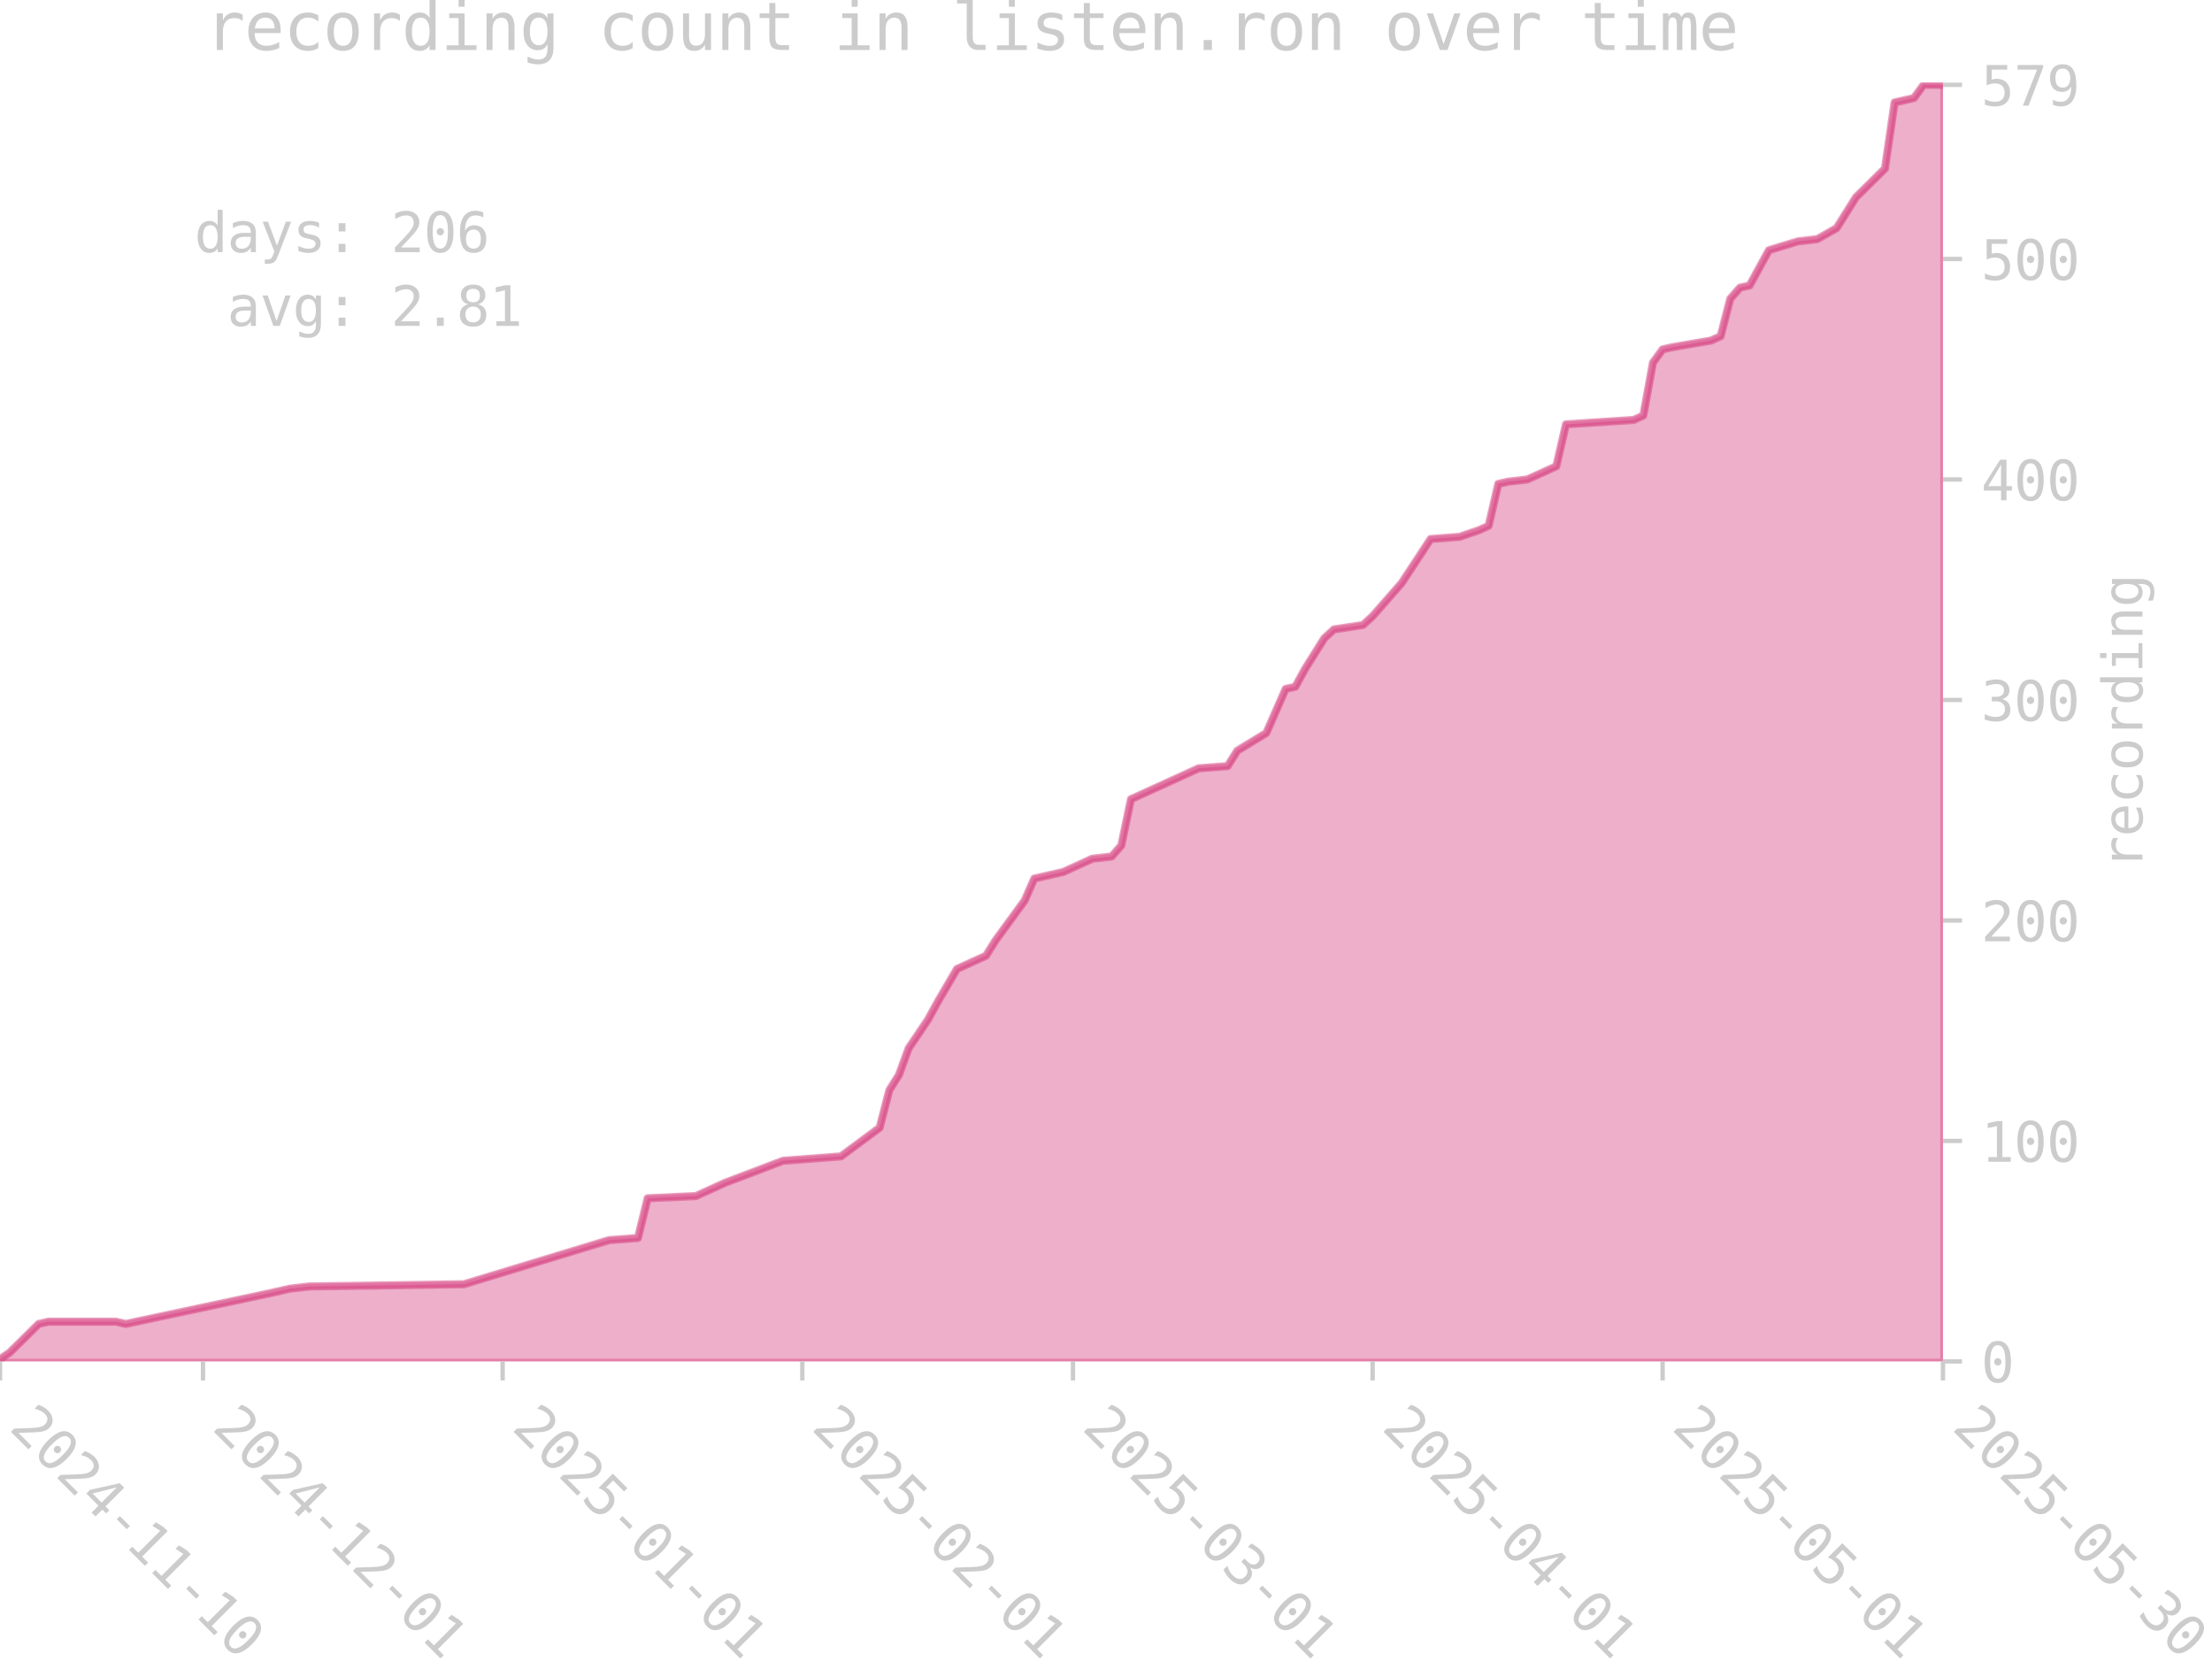<?xml version="1.0" encoding="utf-8" standalone="no"?>
<!DOCTYPE svg PUBLIC "-//W3C//DTD SVG 1.1//EN"
  "http://www.w3.org/Graphics/SVG/1.1/DTD/svg11.dtd">
<svg xmlns:xlink="http://www.w3.org/1999/xlink" width="406.571pt" height="306.641pt" viewBox="0 0 406.571 306.641" xmlns="http://www.w3.org/2000/svg" version="1.1">
 <defs>
  <style type="text/css">*{stroke-linejoin: round; stroke-linecap: butt}</style>
 </defs>
 <g id="figure_1">
  <g id="patch_1">
   <path d="M 0 306.641 
L 406.571 306.641 
L 406.571 0 
L 0 0 
L 0 306.641 
z
" style="fill: none"/>
  </g>
  <g id="axes_1">
   <g id="patch_2">
    <path d="M 0 250.19 
L 357.12 250.19 
L 357.12 15.182 
L 0 15.182 
L 0 250.19 
z
" style="fill: none"/>
   </g>
   <g id="FillBetweenPolyCollection_1">
    <defs>
     <path id="m87286a5a17" d="M 0 -56.451 
L 0 -56.856 
L 1.777 -58.072 
L 7.107 -63.339 
L 8.884 -63.744 
L 21.321 -63.744 
L 23.097 -63.339 
L 49.748 -69.012 
L 53.301 -69.822 
L 56.855 -70.227 
L 85.282 -70.633 
L 111.933 -78.736 
L 117.263 -79.141 
L 119.04 -86.435 
L 127.924 -86.84 
L 133.254 -89.271 
L 143.914 -93.323 
L 154.574 -94.133 
L 161.681 -99.401 
L 163.458 -106.289 
L 165.235 -109.125 
L 167.011 -113.988 
L 170.565 -119.255 
L 172.341 -122.496 
L 175.895 -128.574 
L 181.225 -131.005 
L 183.002 -133.842 
L 188.332 -141.135 
L 190.109 -145.187 
L 191.885 -145.592 
L 195.439 -146.402 
L 197.216 -147.213 
L 200.769 -148.834 
L 204.322 -149.239 
L 206.099 -151.265 
L 207.876 -159.774 
L 220.313 -165.446 
L 225.643 -165.851 
L 227.42 -168.688 
L 232.75 -171.929 
L 236.303 -180.033 
L 238.08 -180.438 
L 239.857 -183.68 
L 243.41 -189.352 
L 245.187 -190.973 
L 250.517 -191.783 
L 252.294 -193.404 
L 257.624 -199.482 
L 262.954 -207.586 
L 268.284 -207.991 
L 271.838 -209.206 
L 273.614 -210.017 
L 275.391 -217.715 
L 277.168 -218.12 
L 280.721 -218.526 
L 282.498 -219.336 
L 286.051 -220.957 
L 287.828 -228.655 
L 300.265 -229.466 
L 302.042 -230.276 
L 303.819 -240 
L 305.595 -242.432 
L 307.372 -242.837 
L 314.479 -244.052 
L 316.256 -244.863 
L 318.032 -251.751 
L 319.809 -253.777 
L 321.586 -254.182 
L 323.362 -257.423 
L 325.139 -260.665 
L 330.469 -262.286 
L 334.023 -262.691 
L 337.576 -264.717 
L 339.353 -267.553 
L 341.13 -270.389 
L 346.46 -275.657 
L 348.236 -287.812 
L 351.79 -288.623 
L 353.567 -291.054 
L 357.12 -291.054 
L 357.12 -56.451 
L 357.12 -56.451 
L 353.567 -56.451 
L 351.79 -56.451 
L 348.236 -56.451 
L 346.46 -56.451 
L 341.13 -56.451 
L 339.353 -56.451 
L 337.576 -56.451 
L 334.023 -56.451 
L 330.469 -56.451 
L 325.139 -56.451 
L 323.362 -56.451 
L 321.586 -56.451 
L 319.809 -56.451 
L 318.032 -56.451 
L 316.256 -56.451 
L 314.479 -56.451 
L 307.372 -56.451 
L 305.595 -56.451 
L 303.819 -56.451 
L 302.042 -56.451 
L 300.265 -56.451 
L 287.828 -56.451 
L 286.051 -56.451 
L 282.498 -56.451 
L 280.721 -56.451 
L 277.168 -56.451 
L 275.391 -56.451 
L 273.614 -56.451 
L 271.838 -56.451 
L 268.284 -56.451 
L 262.954 -56.451 
L 257.624 -56.451 
L 252.294 -56.451 
L 250.517 -56.451 
L 245.187 -56.451 
L 243.41 -56.451 
L 239.857 -56.451 
L 238.08 -56.451 
L 236.303 -56.451 
L 232.75 -56.451 
L 227.42 -56.451 
L 225.643 -56.451 
L 220.313 -56.451 
L 207.876 -56.451 
L 206.099 -56.451 
L 204.322 -56.451 
L 200.769 -56.451 
L 197.216 -56.451 
L 195.439 -56.451 
L 191.885 -56.451 
L 190.109 -56.451 
L 188.332 -56.451 
L 183.002 -56.451 
L 181.225 -56.451 
L 175.895 -56.451 
L 172.341 -56.451 
L 170.565 -56.451 
L 167.011 -56.451 
L 165.235 -56.451 
L 163.458 -56.451 
L 161.681 -56.451 
L 154.574 -56.451 
L 143.914 -56.451 
L 133.254 -56.451 
L 127.924 -56.451 
L 119.04 -56.451 
L 117.263 -56.451 
L 111.933 -56.451 
L 85.282 -56.451 
L 56.855 -56.451 
L 53.301 -56.451 
L 49.748 -56.451 
L 23.097 -56.451 
L 21.321 -56.451 
L 8.884 -56.451 
L 7.107 -56.451 
L 1.777 -56.451 
L 0 -56.451 
z
" style="stroke: #d5397b; stroke-opacity: 0.4"/>
    </defs>
    <g clip-path="url(#padbc4fde07)">
     <use xlink:href="#m87286a5a17" x="0" y="306.641" style="fill: #d5397b; fill-opacity: 0.4; stroke: #d5397b; stroke-opacity: 0.4"/>
    </g>
   </g>
   <g id="matplotlib.axis_1">
    <g id="xtick_1">
     <g id="line2d_1">
      <defs>
       <path id="m35fe1e71be" d="M 0 0 
L 0 3.5 
" style="stroke: #cccccc; stroke-width: 0.8"/>
      </defs>
      <g>
       <use xlink:href="#m35fe1e71be" x="0" y="250.19" style="fill: #cccccc; stroke: #cccccc; stroke-width: 0.8"/>
      </g>
     </g>
     <g id="text_1">
      <!-- 2024-11-10 -->
      <g style="fill: #cccccc" transform="translate(1.471 262.6) rotate(-315) scale(0.1 -0.1)">
       <defs>
        <path id="DejaVuSansMono-32" d="M 1166 531 
L 3309 531 
L 3309 0 
L 475 0 
L 475 531 
Q 1059 1147 1496 1619 
Q 1934 2091 2100 2284 
Q 2413 2666 2522 2902 
Q 2631 3138 2631 3384 
Q 2631 3775 2401 3997 
Q 2172 4219 1772 4219 
Q 1488 4219 1175 4116 
Q 863 4013 513 3803 
L 513 4441 
Q 834 4594 1145 4672 
Q 1456 4750 1759 4750 
Q 2444 4750 2861 4386 
Q 3278 4022 3278 3431 
Q 3278 3131 3139 2831 
Q 3000 2531 2688 2169 
Q 2513 1966 2180 1606 
Q 1847 1247 1166 531 
z
" transform="scale(0.016)"/>
        <path id="DejaVuSansMono-30" d="M 1509 2344 
Q 1509 2516 1629 2641 
Q 1750 2766 1919 2766 
Q 2094 2766 2219 2641 
Q 2344 2516 2344 2344 
Q 2344 2169 2220 2047 
Q 2097 1925 1919 1925 
Q 1744 1925 1626 2044 
Q 1509 2163 1509 2344 
z
M 1925 4250 
Q 1484 4250 1267 3775 
Q 1050 3300 1050 2328 
Q 1050 1359 1267 884 
Q 1484 409 1925 409 
Q 2369 409 2586 884 
Q 2803 1359 2803 2328 
Q 2803 3300 2586 3775 
Q 2369 4250 1925 4250 
z
M 1925 4750 
Q 2672 4750 3055 4137 
Q 3438 3525 3438 2328 
Q 3438 1134 3055 521 
Q 2672 -91 1925 -91 
Q 1178 -91 797 521 
Q 416 1134 416 2328 
Q 416 3525 797 4137 
Q 1178 4750 1925 4750 
z
" transform="scale(0.016)"/>
        <path id="DejaVuSansMono-34" d="M 2297 4091 
L 825 1625 
L 2297 1625 
L 2297 4091 
z
M 2194 4666 
L 2925 4666 
L 2925 1625 
L 3547 1625 
L 3547 1113 
L 2925 1113 
L 2925 0 
L 2297 0 
L 2297 1113 
L 319 1113 
L 319 1709 
L 2194 4666 
z
" transform="scale(0.016)"/>
        <path id="DejaVuSansMono-2d" d="M 1113 2009 
L 2741 2009 
L 2741 1497 
L 1113 1497 
L 1113 2009 
z
" transform="scale(0.016)"/>
        <path id="DejaVuSansMono-31" d="M 844 531 
L 1825 531 
L 1825 4097 
L 769 3859 
L 769 4434 
L 1819 4666 
L 2450 4666 
L 2450 531 
L 3419 531 
L 3419 0 
L 844 0 
L 844 531 
z
" transform="scale(0.016)"/>
       </defs>
       <use xlink:href="#DejaVuSansMono-32"/>
       <use xlink:href="#DejaVuSansMono-30" transform="translate(60.205 0)"/>
       <use xlink:href="#DejaVuSansMono-32" transform="translate(120.41 0)"/>
       <use xlink:href="#DejaVuSansMono-34" transform="translate(180.615 0)"/>
       <use xlink:href="#DejaVuSansMono-2d" transform="translate(240.82 0)"/>
       <use xlink:href="#DejaVuSansMono-31" transform="translate(301.025 0)"/>
       <use xlink:href="#DejaVuSansMono-31" transform="translate(361.23 0)"/>
       <use xlink:href="#DejaVuSansMono-2d" transform="translate(421.436 0)"/>
       <use xlink:href="#DejaVuSansMono-31" transform="translate(481.641 0)"/>
       <use xlink:href="#DejaVuSansMono-30" transform="translate(541.846 0)"/>
      </g>
     </g>
    </g>
    <g id="xtick_2">
     <g id="line2d_2">
      <g>
       <use xlink:href="#m35fe1e71be" x="37.311" y="250.19" style="fill: #cccccc; stroke: #cccccc; stroke-width: 0.8"/>
      </g>
     </g>
     <g id="text_2">
      <!-- 2024-12-01 -->
      <g style="fill: #cccccc" transform="translate(38.782 262.6) rotate(-315) scale(0.1 -0.1)">
       <use xlink:href="#DejaVuSansMono-32"/>
       <use xlink:href="#DejaVuSansMono-30" transform="translate(60.205 0)"/>
       <use xlink:href="#DejaVuSansMono-32" transform="translate(120.41 0)"/>
       <use xlink:href="#DejaVuSansMono-34" transform="translate(180.615 0)"/>
       <use xlink:href="#DejaVuSansMono-2d" transform="translate(240.82 0)"/>
       <use xlink:href="#DejaVuSansMono-31" transform="translate(301.025 0)"/>
       <use xlink:href="#DejaVuSansMono-32" transform="translate(361.23 0)"/>
       <use xlink:href="#DejaVuSansMono-2d" transform="translate(421.436 0)"/>
       <use xlink:href="#DejaVuSansMono-30" transform="translate(481.641 0)"/>
       <use xlink:href="#DejaVuSansMono-31" transform="translate(541.846 0)"/>
      </g>
     </g>
    </g>
    <g id="xtick_3">
     <g id="line2d_3">
      <g>
       <use xlink:href="#m35fe1e71be" x="92.389" y="250.19" style="fill: #cccccc; stroke: #cccccc; stroke-width: 0.8"/>
      </g>
     </g>
     <g id="text_3">
      <!-- 2025-01-01 -->
      <g style="fill: #cccccc" transform="translate(93.86 262.6) rotate(-315) scale(0.1 -0.1)">
       <defs>
        <path id="DejaVuSansMono-35" d="M 647 4666 
L 3009 4666 
L 3009 4134 
L 1222 4134 
L 1222 2988 
Q 1356 3038 1492 3061 
Q 1628 3084 1766 3084 
Q 2491 3084 2916 2656 
Q 3341 2228 3341 1497 
Q 3341 759 2895 334 
Q 2450 -91 1678 -91 
Q 1306 -91 998 -41 
Q 691 9 447 109 
L 447 750 
Q 734 594 1025 517 
Q 1316 441 1619 441 
Q 2141 441 2423 716 
Q 2706 991 2706 1497 
Q 2706 1997 2414 2275 
Q 2122 2553 1600 2553 
Q 1347 2553 1106 2495 
Q 866 2438 647 2322 
L 647 4666 
z
" transform="scale(0.016)"/>
       </defs>
       <use xlink:href="#DejaVuSansMono-32"/>
       <use xlink:href="#DejaVuSansMono-30" transform="translate(60.205 0)"/>
       <use xlink:href="#DejaVuSansMono-32" transform="translate(120.41 0)"/>
       <use xlink:href="#DejaVuSansMono-35" transform="translate(180.615 0)"/>
       <use xlink:href="#DejaVuSansMono-2d" transform="translate(240.82 0)"/>
       <use xlink:href="#DejaVuSansMono-30" transform="translate(301.025 0)"/>
       <use xlink:href="#DejaVuSansMono-31" transform="translate(361.23 0)"/>
       <use xlink:href="#DejaVuSansMono-2d" transform="translate(421.436 0)"/>
       <use xlink:href="#DejaVuSansMono-30" transform="translate(481.641 0)"/>
       <use xlink:href="#DejaVuSansMono-31" transform="translate(541.846 0)"/>
      </g>
     </g>
    </g>
    <g id="xtick_4">
     <g id="line2d_4">
      <g>
       <use xlink:href="#m35fe1e71be" x="147.467" y="250.19" style="fill: #cccccc; stroke: #cccccc; stroke-width: 0.8"/>
      </g>
     </g>
     <g id="text_4">
      <!-- 2025-02-01 -->
      <g style="fill: #cccccc" transform="translate(148.938 262.6) rotate(-315) scale(0.1 -0.1)">
       <use xlink:href="#DejaVuSansMono-32"/>
       <use xlink:href="#DejaVuSansMono-30" transform="translate(60.205 0)"/>
       <use xlink:href="#DejaVuSansMono-32" transform="translate(120.41 0)"/>
       <use xlink:href="#DejaVuSansMono-35" transform="translate(180.615 0)"/>
       <use xlink:href="#DejaVuSansMono-2d" transform="translate(240.82 0)"/>
       <use xlink:href="#DejaVuSansMono-30" transform="translate(301.025 0)"/>
       <use xlink:href="#DejaVuSansMono-32" transform="translate(361.23 0)"/>
       <use xlink:href="#DejaVuSansMono-2d" transform="translate(421.436 0)"/>
       <use xlink:href="#DejaVuSansMono-30" transform="translate(481.641 0)"/>
       <use xlink:href="#DejaVuSansMono-31" transform="translate(541.846 0)"/>
      </g>
     </g>
    </g>
    <g id="xtick_5">
     <g id="line2d_5">
      <g>
       <use xlink:href="#m35fe1e71be" x="197.216" y="250.19" style="fill: #cccccc; stroke: #cccccc; stroke-width: 0.8"/>
      </g>
     </g>
     <g id="text_5">
      <!-- 2025-03-01 -->
      <g style="fill: #cccccc" transform="translate(198.686 262.6) rotate(-315) scale(0.1 -0.1)">
       <defs>
        <path id="DejaVuSansMono-33" d="M 2425 2497 
Q 2884 2375 3128 2064 
Q 3372 1753 3372 1288 
Q 3372 644 2939 276 
Q 2506 -91 1741 -91 
Q 1419 -91 1084 -31 
Q 750 28 428 141 
L 428 769 
Q 747 603 1056 522 
Q 1366 441 1672 441 
Q 2191 441 2469 675 
Q 2747 909 2747 1350 
Q 2747 1756 2469 1995 
Q 2191 2234 1716 2234 
L 1234 2234 
L 1234 2753 
L 1716 2753 
Q 2150 2753 2394 2943 
Q 2638 3134 2638 3475 
Q 2638 3834 2411 4026 
Q 2184 4219 1766 4219 
Q 1488 4219 1191 4156 
Q 894 4094 569 3969 
L 569 4550 
Q 947 4650 1242 4700 
Q 1538 4750 1766 4750 
Q 2447 4750 2855 4408 
Q 3263 4066 3263 3500 
Q 3263 3116 3048 2859 
Q 2834 2603 2425 2497 
z
" transform="scale(0.016)"/>
       </defs>
       <use xlink:href="#DejaVuSansMono-32"/>
       <use xlink:href="#DejaVuSansMono-30" transform="translate(60.205 0)"/>
       <use xlink:href="#DejaVuSansMono-32" transform="translate(120.41 0)"/>
       <use xlink:href="#DejaVuSansMono-35" transform="translate(180.615 0)"/>
       <use xlink:href="#DejaVuSansMono-2d" transform="translate(240.82 0)"/>
       <use xlink:href="#DejaVuSansMono-30" transform="translate(301.025 0)"/>
       <use xlink:href="#DejaVuSansMono-33" transform="translate(361.23 0)"/>
       <use xlink:href="#DejaVuSansMono-2d" transform="translate(421.436 0)"/>
       <use xlink:href="#DejaVuSansMono-30" transform="translate(481.641 0)"/>
       <use xlink:href="#DejaVuSansMono-31" transform="translate(541.846 0)"/>
      </g>
     </g>
    </g>
    <g id="xtick_6">
     <g id="line2d_6">
      <g>
       <use xlink:href="#m35fe1e71be" x="252.294" y="250.19" style="fill: #cccccc; stroke: #cccccc; stroke-width: 0.8"/>
      </g>
     </g>
     <g id="text_6">
      <!-- 2025-04-01 -->
      <g style="fill: #cccccc" transform="translate(253.764 262.6) rotate(-315) scale(0.1 -0.1)">
       <use xlink:href="#DejaVuSansMono-32"/>
       <use xlink:href="#DejaVuSansMono-30" transform="translate(60.205 0)"/>
       <use xlink:href="#DejaVuSansMono-32" transform="translate(120.41 0)"/>
       <use xlink:href="#DejaVuSansMono-35" transform="translate(180.615 0)"/>
       <use xlink:href="#DejaVuSansMono-2d" transform="translate(240.82 0)"/>
       <use xlink:href="#DejaVuSansMono-30" transform="translate(301.025 0)"/>
       <use xlink:href="#DejaVuSansMono-34" transform="translate(361.23 0)"/>
       <use xlink:href="#DejaVuSansMono-2d" transform="translate(421.436 0)"/>
       <use xlink:href="#DejaVuSansMono-30" transform="translate(481.641 0)"/>
       <use xlink:href="#DejaVuSansMono-31" transform="translate(541.846 0)"/>
      </g>
     </g>
    </g>
    <g id="xtick_7">
     <g id="line2d_7">
      <g>
       <use xlink:href="#m35fe1e71be" x="305.595" y="250.19" style="fill: #cccccc; stroke: #cccccc; stroke-width: 0.8"/>
      </g>
     </g>
     <g id="text_7">
      <!-- 2025-05-01 -->
      <g style="fill: #cccccc" transform="translate(307.066 262.6) rotate(-315) scale(0.1 -0.1)">
       <use xlink:href="#DejaVuSansMono-32"/>
       <use xlink:href="#DejaVuSansMono-30" transform="translate(60.205 0)"/>
       <use xlink:href="#DejaVuSansMono-32" transform="translate(120.41 0)"/>
       <use xlink:href="#DejaVuSansMono-35" transform="translate(180.615 0)"/>
       <use xlink:href="#DejaVuSansMono-2d" transform="translate(240.82 0)"/>
       <use xlink:href="#DejaVuSansMono-30" transform="translate(301.025 0)"/>
       <use xlink:href="#DejaVuSansMono-35" transform="translate(361.23 0)"/>
       <use xlink:href="#DejaVuSansMono-2d" transform="translate(421.436 0)"/>
       <use xlink:href="#DejaVuSansMono-30" transform="translate(481.641 0)"/>
       <use xlink:href="#DejaVuSansMono-31" transform="translate(541.846 0)"/>
      </g>
     </g>
    </g>
    <g id="xtick_8">
     <g id="line2d_8">
      <g>
       <use xlink:href="#m35fe1e71be" x="357.12" y="250.19" style="fill: #cccccc; stroke: #cccccc; stroke-width: 0.8"/>
      </g>
     </g>
     <g id="text_8">
      <!-- 2025-05-30 -->
      <g style="fill: #cccccc" transform="translate(358.591 262.6) rotate(-315) scale(0.1 -0.1)">
       <use xlink:href="#DejaVuSansMono-32"/>
       <use xlink:href="#DejaVuSansMono-30" transform="translate(60.205 0)"/>
       <use xlink:href="#DejaVuSansMono-32" transform="translate(120.41 0)"/>
       <use xlink:href="#DejaVuSansMono-35" transform="translate(180.615 0)"/>
       <use xlink:href="#DejaVuSansMono-2d" transform="translate(240.82 0)"/>
       <use xlink:href="#DejaVuSansMono-30" transform="translate(301.025 0)"/>
       <use xlink:href="#DejaVuSansMono-35" transform="translate(361.23 0)"/>
       <use xlink:href="#DejaVuSansMono-2d" transform="translate(421.436 0)"/>
       <use xlink:href="#DejaVuSansMono-33" transform="translate(481.641 0)"/>
       <use xlink:href="#DejaVuSansMono-30" transform="translate(541.846 0)"/>
      </g>
     </g>
    </g>
   </g>
   <g id="matplotlib.axis_2">
    <g id="ytick_1">
     <g id="line2d_9">
      <defs>
       <path id="m14994e97a8" d="M 0 0 
L 3.5 0 
" style="stroke: #cccccc; stroke-width: 0.8"/>
      </defs>
      <g>
       <use xlink:href="#m14994e97a8" x="357.12" y="250.19" style="fill: #cccccc; stroke: #cccccc; stroke-width: 0.8"/>
      </g>
     </g>
     <g id="text_9">
      <!-- 0 -->
      <g style="fill: #cccccc" transform="translate(364.12 254.016) scale(0.1 -0.1)">
       <use xlink:href="#DejaVuSansMono-30"/>
      </g>
     </g>
    </g>
    <g id="ytick_2">
     <g id="line2d_10">
      <g>
       <use xlink:href="#m14994e97a8" x="357.12" y="209.671" style="fill: #cccccc; stroke: #cccccc; stroke-width: 0.8"/>
      </g>
     </g>
     <g id="text_10">
      <!-- 100 -->
      <g style="fill: #cccccc" transform="translate(364.12 213.497) scale(0.1 -0.1)">
       <use xlink:href="#DejaVuSansMono-31"/>
       <use xlink:href="#DejaVuSansMono-30" transform="translate(60.205 0)"/>
       <use xlink:href="#DejaVuSansMono-30" transform="translate(120.41 0)"/>
      </g>
     </g>
    </g>
    <g id="ytick_3">
     <g id="line2d_11">
      <g>
       <use xlink:href="#m14994e97a8" x="357.12" y="169.153" style="fill: #cccccc; stroke: #cccccc; stroke-width: 0.8"/>
      </g>
     </g>
     <g id="text_11">
      <!-- 200 -->
      <g style="fill: #cccccc" transform="translate(364.12 172.978) scale(0.1 -0.1)">
       <use xlink:href="#DejaVuSansMono-32"/>
       <use xlink:href="#DejaVuSansMono-30" transform="translate(60.205 0)"/>
       <use xlink:href="#DejaVuSansMono-30" transform="translate(120.41 0)"/>
      </g>
     </g>
    </g>
    <g id="ytick_4">
     <g id="line2d_12">
      <g>
       <use xlink:href="#m14994e97a8" x="357.12" y="128.634" style="fill: #cccccc; stroke: #cccccc; stroke-width: 0.8"/>
      </g>
     </g>
     <g id="text_12">
      <!-- 300 -->
      <g style="fill: #cccccc" transform="translate(364.12 132.46) scale(0.1 -0.1)">
       <use xlink:href="#DejaVuSansMono-33"/>
       <use xlink:href="#DejaVuSansMono-30" transform="translate(60.205 0)"/>
       <use xlink:href="#DejaVuSansMono-30" transform="translate(120.41 0)"/>
      </g>
     </g>
    </g>
    <g id="ytick_5">
     <g id="line2d_13">
      <g>
       <use xlink:href="#m14994e97a8" x="357.12" y="88.115" style="fill: #cccccc; stroke: #cccccc; stroke-width: 0.8"/>
      </g>
     </g>
     <g id="text_13">
      <!-- 400 -->
      <g style="fill: #cccccc" transform="translate(364.12 91.941) scale(0.1 -0.1)">
       <use xlink:href="#DejaVuSansMono-34"/>
       <use xlink:href="#DejaVuSansMono-30" transform="translate(60.205 0)"/>
       <use xlink:href="#DejaVuSansMono-30" transform="translate(120.41 0)"/>
      </g>
     </g>
    </g>
    <g id="ytick_6">
     <g id="line2d_14">
      <g>
       <use xlink:href="#m14994e97a8" x="357.12" y="47.597" style="fill: #cccccc; stroke: #cccccc; stroke-width: 0.8"/>
      </g>
     </g>
     <g id="text_14">
      <!-- 500 -->
      <g style="fill: #cccccc" transform="translate(364.12 51.423) scale(0.1 -0.1)">
       <use xlink:href="#DejaVuSansMono-35"/>
       <use xlink:href="#DejaVuSansMono-30" transform="translate(60.205 0)"/>
       <use xlink:href="#DejaVuSansMono-30" transform="translate(120.41 0)"/>
      </g>
     </g>
    </g>
    <g id="ytick_7">
     <g id="line2d_15">
      <g>
       <use xlink:href="#m14994e97a8" x="357.12" y="15.587" style="fill: #cccccc; stroke: #cccccc; stroke-width: 0.8"/>
      </g>
     </g>
     <g id="text_15">
      <!-- 579 -->
      <g style="fill: #cccccc" transform="translate(364.12 19.413) scale(0.1 -0.1)">
       <defs>
        <path id="DejaVuSansMono-37" d="M 434 4666 
L 3372 4666 
L 3372 4397 
L 1703 0 
L 1044 0 
L 2669 4134 
L 434 4134 
L 434 4666 
z
" transform="scale(0.016)"/>
        <path id="DejaVuSansMono-39" d="M 1863 2069 
Q 2266 2069 2495 2359 
Q 2725 2650 2725 3163 
Q 2725 3675 2495 3965 
Q 2266 4256 1863 4256 
Q 1444 4256 1231 3979 
Q 1019 3703 1019 3163 
Q 1019 2619 1230 2344 
Q 1441 2069 1863 2069 
z
M 738 97 
L 738 678 
Q 934 563 1156 502 
Q 1378 441 1619 441 
Q 2219 441 2526 892 
Q 2834 1344 2834 2222 
Q 2688 1909 2422 1742 
Q 2156 1575 1813 1575 
Q 1138 1575 767 1990 
Q 397 2406 397 3169 
Q 397 3922 776 4336 
Q 1156 4750 1850 4750 
Q 2663 4750 3041 4165 
Q 3419 3581 3419 2328 
Q 3419 1150 2964 529 
Q 2509 -91 1644 -91 
Q 1416 -91 1184 -42 
Q 953 6 738 97 
z
" transform="scale(0.016)"/>
       </defs>
       <use xlink:href="#DejaVuSansMono-35"/>
       <use xlink:href="#DejaVuSansMono-37" transform="translate(60.205 0)"/>
       <use xlink:href="#DejaVuSansMono-39" transform="translate(120.41 0)"/>
      </g>
     </g>
    </g>
    <g id="text_16">
     <!-- recording -->
     <g style="fill: #cccccc" transform="translate(393.779 159.777) rotate(-90) scale(0.1 -0.1)">
      <defs>
       <path id="DejaVuSansMono-72" d="M 3609 2778 
Q 3425 2922 3234 2987 
Q 3044 3053 2816 3053 
Q 2278 3053 1993 2715 
Q 1709 2378 1709 1741 
L 1709 0 
L 1131 0 
L 1131 3500 
L 1709 3500 
L 1709 2816 
Q 1853 3188 2151 3386 
Q 2450 3584 2859 3584 
Q 3072 3584 3256 3531 
Q 3441 3478 3609 3366 
L 3609 2778 
z
" transform="scale(0.016)"/>
       <path id="DejaVuSansMono-65" d="M 3475 1894 
L 3475 1613 
L 984 1613 
L 984 1594 
Q 984 1022 1282 709 
Q 1581 397 2125 397 
Q 2400 397 2700 484 
Q 3000 572 3341 750 
L 3341 178 
Q 3013 44 2708 -23 
Q 2403 -91 2119 -91 
Q 1303 -91 843 398 
Q 384 888 384 1747 
Q 384 2584 834 3084 
Q 1284 3584 2034 3584 
Q 2703 3584 3089 3131 
Q 3475 2678 3475 1894 
z
M 2900 2063 
Q 2888 2569 2661 2833 
Q 2434 3097 2009 3097 
Q 1594 3097 1325 2822 
Q 1056 2547 1006 2059 
L 2900 2063 
z
" transform="scale(0.016)"/>
       <path id="DejaVuSansMono-63" d="M 3316 178 
Q 3084 44 2839 -23 
Q 2594 -91 2338 -91 
Q 1525 -91 1067 396 
Q 609 884 609 1747 
Q 609 2609 1067 3096 
Q 1525 3584 2338 3584 
Q 2591 3584 2831 3518 
Q 3072 3453 3316 3316 
L 3316 2713 
Q 3088 2916 2858 3006 
Q 2628 3097 2338 3097 
Q 1797 3097 1506 2747 
Q 1216 2397 1216 1747 
Q 1216 1100 1508 748 
Q 1800 397 2338 397 
Q 2638 397 2875 489 
Q 3113 581 3316 775 
L 3316 178 
z
" transform="scale(0.016)"/>
       <path id="DejaVuSansMono-6f" d="M 1925 3097 
Q 1488 3097 1263 2756 
Q 1038 2416 1038 1747 
Q 1038 1081 1263 739 
Q 1488 397 1925 397 
Q 2366 397 2591 739 
Q 2816 1081 2816 1747 
Q 2816 2416 2591 2756 
Q 2366 3097 1925 3097 
z
M 1925 3584 
Q 2653 3584 3039 3112 
Q 3425 2641 3425 1747 
Q 3425 850 3040 379 
Q 2656 -91 1925 -91 
Q 1197 -91 812 379 
Q 428 850 428 1747 
Q 428 2641 812 3112 
Q 1197 3584 1925 3584 
z
" transform="scale(0.016)"/>
       <path id="DejaVuSansMono-64" d="M 2681 3053 
L 2681 4863 
L 3256 4863 
L 3256 0 
L 2681 0 
L 2681 441 
Q 2538 181 2298 45 
Q 2059 -91 1747 -91 
Q 1113 -91 748 401 
Q 384 894 384 1759 
Q 384 2613 750 3098 
Q 1116 3584 1747 3584 
Q 2063 3584 2303 3448 
Q 2544 3313 2681 3053 
z
M 991 1747 
Q 991 1078 1203 737 
Q 1416 397 1831 397 
Q 2247 397 2464 740 
Q 2681 1084 2681 1747 
Q 2681 2413 2464 2755 
Q 2247 3097 1831 3097 
Q 1416 3097 1203 2756 
Q 991 2416 991 1747 
z
" transform="scale(0.016)"/>
       <path id="DejaVuSansMono-69" d="M 800 3500 
L 2272 3500 
L 2272 447 
L 3413 447 
L 3413 0 
L 556 0 
L 556 447 
L 1697 447 
L 1697 3053 
L 800 3053 
L 800 3500 
z
M 1697 4863 
L 2272 4863 
L 2272 4134 
L 1697 4134 
L 1697 4863 
z
" transform="scale(0.016)"/>
       <path id="DejaVuSansMono-6e" d="M 3284 2169 
L 3284 0 
L 2706 0 
L 2706 2169 
Q 2706 2641 2540 2862 
Q 2375 3084 2022 3084 
Q 1619 3084 1401 2798 
Q 1184 2513 1184 1978 
L 1184 0 
L 609 0 
L 609 3500 
L 1184 3500 
L 1184 2975 
Q 1338 3275 1600 3429 
Q 1863 3584 2222 3584 
Q 2756 3584 3020 3232 
Q 3284 2881 3284 2169 
z
" transform="scale(0.016)"/>
       <path id="DejaVuSansMono-67" d="M 2681 1778 
Q 2681 2425 2470 2761 
Q 2259 3097 1856 3097 
Q 1434 3097 1212 2761 
Q 991 2425 991 1778 
Q 991 1131 1214 792 
Q 1438 453 1863 453 
Q 2259 453 2470 793 
Q 2681 1134 2681 1778 
z
M 3256 225 
Q 3256 -563 2884 -969 
Q 2513 -1375 1791 -1375 
Q 1553 -1375 1293 -1331 
Q 1034 -1288 775 -1203 
L 775 -634 
Q 1081 -778 1331 -847 
Q 1581 -916 1791 -916 
Q 2256 -916 2468 -662 
Q 2681 -409 2681 141 
L 2681 166 
L 2681 556 
Q 2544 263 2306 119 
Q 2069 -25 1728 -25 
Q 1116 -25 750 465 
Q 384 956 384 1778 
Q 384 2603 750 3093 
Q 1116 3584 1728 3584 
Q 2066 3584 2300 3450 
Q 2534 3316 2681 3034 
L 2681 3488 
L 3256 3488 
L 3256 225 
z
" transform="scale(0.016)"/>
      </defs>
      <use xlink:href="#DejaVuSansMono-72"/>
      <use xlink:href="#DejaVuSansMono-65" transform="translate(60.205 0)"/>
      <use xlink:href="#DejaVuSansMono-63" transform="translate(120.41 0)"/>
      <use xlink:href="#DejaVuSansMono-6f" transform="translate(180.615 0)"/>
      <use xlink:href="#DejaVuSansMono-72" transform="translate(240.82 0)"/>
      <use xlink:href="#DejaVuSansMono-64" transform="translate(301.025 0)"/>
      <use xlink:href="#DejaVuSansMono-69" transform="translate(361.23 0)"/>
      <use xlink:href="#DejaVuSansMono-6e" transform="translate(421.436 0)"/>
      <use xlink:href="#DejaVuSansMono-67" transform="translate(481.641 0)"/>
     </g>
    </g>
   </g>
   <g id="line2d_16">
    <path d="M 0 249.785 
L 1.777 248.569 
L 7.107 243.302 
L 8.884 242.897 
L 21.321 242.897 
L 23.097 243.302 
L 49.748 237.629 
L 53.301 236.819 
L 56.855 236.414 
L 85.282 236.008 
L 111.933 227.905 
L 117.263 227.499 
L 119.04 220.206 
L 127.924 219.801 
L 133.254 217.37 
L 143.914 213.318 
L 154.574 212.508 
L 161.681 207.24 
L 163.458 200.352 
L 165.235 197.516 
L 167.011 192.653 
L 170.565 187.386 
L 172.341 184.145 
L 175.895 178.067 
L 181.225 175.636 
L 183.002 172.799 
L 188.332 165.506 
L 190.109 161.454 
L 191.885 161.049 
L 195.439 160.239 
L 197.216 159.428 
L 200.769 157.807 
L 204.322 157.402 
L 206.099 155.376 
L 207.876 146.867 
L 220.313 141.195 
L 225.643 140.79 
L 227.42 137.953 
L 232.75 134.712 
L 236.303 126.608 
L 238.08 126.203 
L 239.857 122.961 
L 243.41 117.289 
L 245.187 115.668 
L 250.517 114.858 
L 252.294 113.237 
L 257.624 107.159 
L 262.954 99.055 
L 268.284 98.65 
L 271.838 97.435 
L 273.614 96.624 
L 275.391 88.926 
L 277.168 88.521 
L 280.721 88.115 
L 282.498 87.305 
L 286.051 85.684 
L 287.828 77.986 
L 300.265 77.175 
L 302.042 76.365 
L 303.819 66.641 
L 305.595 64.209 
L 307.372 63.804 
L 314.479 62.589 
L 316.256 61.778 
L 318.032 54.89 
L 319.809 52.864 
L 321.586 52.459 
L 323.362 49.218 
L 325.139 45.976 
L 330.469 44.355 
L 334.023 43.95 
L 337.576 41.924 
L 339.353 39.088 
L 341.13 36.252 
L 346.46 30.984 
L 348.236 18.829 
L 351.79 18.018 
L 353.567 15.587 
L 357.12 15.587 
" clip-path="url(#padbc4fde07)" style="fill: none; stroke: #d5397b; stroke-opacity: 0.5; stroke-width: 1.5; stroke-linecap: square"/>
   </g>
   <g id="text_17">
    <!-- days: 206 -->
    <g style="fill: #cccccc" transform="translate(35.712 46.334) scale(0.1 -0.1)">
     <defs>
      <path id="DejaVuSansMono-61" d="M 2194 1759 
L 2003 1759 
Q 1500 1759 1245 1582 
Q 991 1406 991 1056 
Q 991 741 1181 566 
Q 1372 391 1709 391 
Q 2184 391 2456 720 
Q 2728 1050 2731 1631 
L 2731 1759 
L 2194 1759 
z
M 3309 1997 
L 3309 0 
L 2731 0 
L 2731 519 
Q 2547 206 2267 57 
Q 1988 -91 1588 -91 
Q 1053 -91 734 211 
Q 416 513 416 1019 
Q 416 1603 808 1906 
Q 1200 2209 1959 2209 
L 2731 2209 
L 2731 2300 
Q 2728 2719 2518 2908 
Q 2309 3097 1850 3097 
Q 1556 3097 1256 3012 
Q 956 2928 672 2766 
L 672 3341 
Q 991 3463 1283 3523 
Q 1575 3584 1850 3584 
Q 2284 3584 2592 3456 
Q 2900 3328 3091 3072 
Q 3209 2916 3259 2686 
Q 3309 2456 3309 1997 
z
" transform="scale(0.016)"/>
      <path id="DejaVuSansMono-79" d="M 2681 1125 
Q 2538 759 2316 163 
Q 2006 -663 1900 -844 
Q 1756 -1088 1540 -1209 
Q 1325 -1331 1038 -1331 
L 575 -1331 
L 575 -850 
L 916 -850 
Q 1169 -850 1312 -703 
Q 1456 -556 1678 56 
L 325 3500 
L 934 3500 
L 1972 763 
L 2994 3500 
L 3603 3500 
L 2681 1125 
z
" transform="scale(0.016)"/>
      <path id="DejaVuSansMono-73" d="M 3041 3378 
L 3041 2816 
Q 2794 2959 2544 3031 
Q 2294 3103 2034 3103 
Q 1644 3103 1451 2976 
Q 1259 2850 1259 2591 
Q 1259 2356 1403 2240 
Q 1547 2125 2119 2016 
L 2350 1972 
Q 2778 1891 2998 1647 
Q 3219 1403 3219 1013 
Q 3219 494 2850 201 
Q 2481 -91 1825 -91 
Q 1566 -91 1281 -36 
Q 997 19 666 128 
L 666 722 
Q 988 556 1281 473 
Q 1575 391 1838 391 
Q 2219 391 2428 545 
Q 2638 700 2638 978 
Q 2638 1378 1872 1531 
L 1847 1538 
L 1631 1581 
Q 1134 1678 906 1908 
Q 678 2138 678 2534 
Q 678 3038 1018 3311 
Q 1359 3584 1991 3584 
Q 2272 3584 2531 3532 
Q 2791 3481 3041 3378 
z
" transform="scale(0.016)"/>
      <path id="DejaVuSansMono-3a" d="M 1528 3322 
L 2316 3322 
L 2316 2375 
L 1528 2375 
L 1528 3322 
z
M 1528 953 
L 2316 953 
L 2316 0 
L 1528 0 
L 1528 953 
z
" transform="scale(0.016)"/>
      <path id="DejaVuSansMono-20" transform="scale(0.016)"/>
      <path id="DejaVuSansMono-36" d="M 3097 4563 
L 3097 3981 
Q 2900 4097 2678 4158 
Q 2456 4219 2216 4219 
Q 1616 4219 1306 3767 
Q 997 3316 997 2438 
Q 1147 2750 1412 2917 
Q 1678 3084 2022 3084 
Q 2697 3084 3067 2670 
Q 3438 2256 3438 1497 
Q 3438 741 3056 325 
Q 2675 -91 1984 -91 
Q 1172 -91 794 492 
Q 416 1075 416 2328 
Q 416 3509 870 4129 
Q 1325 4750 2188 4750 
Q 2419 4750 2650 4701 
Q 2881 4653 3097 4563 
z
M 1972 2591 
Q 1569 2591 1337 2300 
Q 1106 2009 1106 1497 
Q 1106 984 1337 693 
Q 1569 403 1972 403 
Q 2391 403 2603 679 
Q 2816 956 2816 1497 
Q 2816 2041 2603 2316 
Q 2391 2591 1972 2591 
z
" transform="scale(0.016)"/>
     </defs>
     <use xlink:href="#DejaVuSansMono-64"/>
     <use xlink:href="#DejaVuSansMono-61" transform="translate(60.205 0)"/>
     <use xlink:href="#DejaVuSansMono-79" transform="translate(120.41 0)"/>
     <use xlink:href="#DejaVuSansMono-73" transform="translate(180.615 0)"/>
     <use xlink:href="#DejaVuSansMono-3a" transform="translate(240.82 0)"/>
     <use xlink:href="#DejaVuSansMono-20" transform="translate(301.025 0)"/>
     <use xlink:href="#DejaVuSansMono-32" transform="translate(361.23 0)"/>
     <use xlink:href="#DejaVuSansMono-30" transform="translate(421.436 0)"/>
     <use xlink:href="#DejaVuSansMono-36" transform="translate(481.641 0)"/>
    </g>
    <!--  avg: 2.81 -->
    <g style="fill: #cccccc" transform="translate(35.712 59.891) scale(0.1 -0.1)">
     <defs>
      <path id="DejaVuSansMono-76" d="M 313 3500 
L 909 3500 
L 1925 563 
L 2944 3500 
L 3541 3500 
L 2297 0 
L 1556 0 
L 313 3500 
z
" transform="scale(0.016)"/>
      <path id="DejaVuSansMono-2e" d="M 1528 953 
L 2316 953 
L 2316 0 
L 1528 0 
L 1528 953 
z
" transform="scale(0.016)"/>
      <path id="DejaVuSansMono-38" d="M 1925 2216 
Q 1503 2216 1273 1980 
Q 1044 1744 1044 1313 
Q 1044 881 1276 642 
Q 1509 403 1925 403 
Q 2350 403 2579 639 
Q 2809 875 2809 1313 
Q 2809 1741 2576 1978 
Q 2344 2216 1925 2216 
z
M 1375 2478 
Q 972 2581 745 2862 
Q 519 3144 519 3541 
Q 519 4097 897 4423 
Q 1275 4750 1925 4750 
Q 2578 4750 2956 4423 
Q 3334 4097 3334 3541 
Q 3334 3144 3107 2862 
Q 2881 2581 2478 2478 
Q 2947 2375 3195 2062 
Q 3444 1750 3444 1253 
Q 3444 622 3041 265 
Q 2638 -91 1925 -91 
Q 1213 -91 811 264 
Q 409 619 409 1247 
Q 409 1747 657 2061 
Q 906 2375 1375 2478 
z
M 1147 3481 
Q 1147 3106 1347 2909 
Q 1547 2713 1925 2713 
Q 2306 2713 2506 2909 
Q 2706 3106 2706 3481 
Q 2706 3863 2507 4063 
Q 2309 4263 1925 4263 
Q 1547 4263 1347 4061 
Q 1147 3859 1147 3481 
z
" transform="scale(0.016)"/>
     </defs>
     <use xlink:href="#DejaVuSansMono-20"/>
     <use xlink:href="#DejaVuSansMono-61" transform="translate(60.205 0)"/>
     <use xlink:href="#DejaVuSansMono-76" transform="translate(120.41 0)"/>
     <use xlink:href="#DejaVuSansMono-67" transform="translate(180.615 0)"/>
     <use xlink:href="#DejaVuSansMono-3a" transform="translate(240.82 0)"/>
     <use xlink:href="#DejaVuSansMono-20" transform="translate(301.025 0)"/>
     <use xlink:href="#DejaVuSansMono-32" transform="translate(361.23 0)"/>
     <use xlink:href="#DejaVuSansMono-2e" transform="translate(421.436 0)"/>
     <use xlink:href="#DejaVuSansMono-38" transform="translate(481.641 0)"/>
     <use xlink:href="#DejaVuSansMono-31" transform="translate(541.846 0)"/>
    </g>
   </g>
   <g id="text_18">
    <!-- recording count in listen.ron over time -->
    <g style="fill: #cccccc" transform="translate(37.685 9.182) scale(0.12 -0.12)">
     <defs>
      <path id="DejaVuSansMono-75" d="M 609 1325 
L 609 3494 
L 1184 3494 
L 1184 1325 
Q 1184 853 1351 631 
Q 1519 409 1869 409 
Q 2275 409 2490 695 
Q 2706 981 2706 1516 
L 2706 3494 
L 3284 3494 
L 3284 0 
L 2706 0 
L 2706 525 
Q 2553 222 2289 65 
Q 2025 -91 1672 -91 
Q 1134 -91 871 261 
Q 609 613 609 1325 
z
" transform="scale(0.016)"/>
      <path id="DejaVuSansMono-74" d="M 1919 4494 
L 1919 3500 
L 3225 3500 
L 3225 3053 
L 1919 3053 
L 1919 1153 
Q 1919 766 2066 612 
Q 2213 459 2578 459 
L 3225 459 
L 3225 0 
L 2522 0 
Q 1875 0 1609 259 
Q 1344 519 1344 1153 
L 1344 3053 
L 409 3053 
L 409 3500 
L 1344 3500 
L 1344 4494 
L 1919 4494 
z
" transform="scale(0.016)"/>
      <path id="DejaVuSansMono-6c" d="M 1997 1269 
Q 1997 881 2139 684 
Q 2281 488 2559 488 
L 3231 488 
L 3231 0 
L 2503 0 
Q 1988 0 1705 331 
Q 1422 663 1422 1269 
L 1422 4447 
L 500 4447 
L 500 4897 
L 1997 4897 
L 1997 1269 
z
" transform="scale(0.016)"/>
      <path id="DejaVuSansMono-6d" d="M 2113 3144 
Q 2219 3369 2383 3476 
Q 2547 3584 2778 3584 
Q 3200 3584 3373 3257 
Q 3547 2931 3547 2028 
L 3547 0 
L 3022 0 
L 3022 2003 
Q 3022 2744 2939 2923 
Q 2856 3103 2638 3103 
Q 2388 3103 2295 2911 
Q 2203 2719 2203 2003 
L 2203 0 
L 1678 0 
L 1678 2003 
Q 1678 2753 1589 2928 
Q 1500 3103 1269 3103 
Q 1041 3103 952 2911 
Q 863 2719 863 2003 
L 863 0 
L 341 0 
L 341 3500 
L 863 3500 
L 863 3200 
Q 966 3388 1120 3486 
Q 1275 3584 1472 3584 
Q 1709 3584 1867 3475 
Q 2025 3366 2113 3144 
z
" transform="scale(0.016)"/>
     </defs>
     <use xlink:href="#DejaVuSansMono-72"/>
     <use xlink:href="#DejaVuSansMono-65" transform="translate(60.205 0)"/>
     <use xlink:href="#DejaVuSansMono-63" transform="translate(120.41 0)"/>
     <use xlink:href="#DejaVuSansMono-6f" transform="translate(180.615 0)"/>
     <use xlink:href="#DejaVuSansMono-72" transform="translate(240.82 0)"/>
     <use xlink:href="#DejaVuSansMono-64" transform="translate(301.025 0)"/>
     <use xlink:href="#DejaVuSansMono-69" transform="translate(361.23 0)"/>
     <use xlink:href="#DejaVuSansMono-6e" transform="translate(421.436 0)"/>
     <use xlink:href="#DejaVuSansMono-67" transform="translate(481.641 0)"/>
     <use xlink:href="#DejaVuSansMono-20" transform="translate(541.846 0)"/>
     <use xlink:href="#DejaVuSansMono-63" transform="translate(602.051 0)"/>
     <use xlink:href="#DejaVuSansMono-6f" transform="translate(662.256 0)"/>
     <use xlink:href="#DejaVuSansMono-75" transform="translate(722.461 0)"/>
     <use xlink:href="#DejaVuSansMono-6e" transform="translate(782.666 0)"/>
     <use xlink:href="#DejaVuSansMono-74" transform="translate(842.871 0)"/>
     <use xlink:href="#DejaVuSansMono-20" transform="translate(903.076 0)"/>
     <use xlink:href="#DejaVuSansMono-69" transform="translate(963.281 0)"/>
     <use xlink:href="#DejaVuSansMono-6e" transform="translate(1023.486 0)"/>
     <use xlink:href="#DejaVuSansMono-20" transform="translate(1083.691 0)"/>
     <use xlink:href="#DejaVuSansMono-6c" transform="translate(1143.896 0)"/>
     <use xlink:href="#DejaVuSansMono-69" transform="translate(1204.102 0)"/>
     <use xlink:href="#DejaVuSansMono-73" transform="translate(1264.307 0)"/>
     <use xlink:href="#DejaVuSansMono-74" transform="translate(1324.512 0)"/>
     <use xlink:href="#DejaVuSansMono-65" transform="translate(1384.717 0)"/>
     <use xlink:href="#DejaVuSansMono-6e" transform="translate(1444.922 0)"/>
     <use xlink:href="#DejaVuSansMono-2e" transform="translate(1505.127 0)"/>
     <use xlink:href="#DejaVuSansMono-72" transform="translate(1565.332 0)"/>
     <use xlink:href="#DejaVuSansMono-6f" transform="translate(1625.537 0)"/>
     <use xlink:href="#DejaVuSansMono-6e" transform="translate(1685.742 0)"/>
     <use xlink:href="#DejaVuSansMono-20" transform="translate(1745.947 0)"/>
     <use xlink:href="#DejaVuSansMono-6f" transform="translate(1806.152 0)"/>
     <use xlink:href="#DejaVuSansMono-76" transform="translate(1866.357 0)"/>
     <use xlink:href="#DejaVuSansMono-65" transform="translate(1926.562 0)"/>
     <use xlink:href="#DejaVuSansMono-72" transform="translate(1986.768 0)"/>
     <use xlink:href="#DejaVuSansMono-20" transform="translate(2046.973 0)"/>
     <use xlink:href="#DejaVuSansMono-74" transform="translate(2107.178 0)"/>
     <use xlink:href="#DejaVuSansMono-69" transform="translate(2167.383 0)"/>
     <use xlink:href="#DejaVuSansMono-6d" transform="translate(2227.588 0)"/>
     <use xlink:href="#DejaVuSansMono-65" transform="translate(2287.793 0)"/>
    </g>
   </g>
  </g>
 </g>
 <defs>
  <clipPath id="padbc4fde07">
   <rect x="0" y="15.182" width="357.12" height="235.008"/>
  </clipPath>
 </defs>
</svg>
